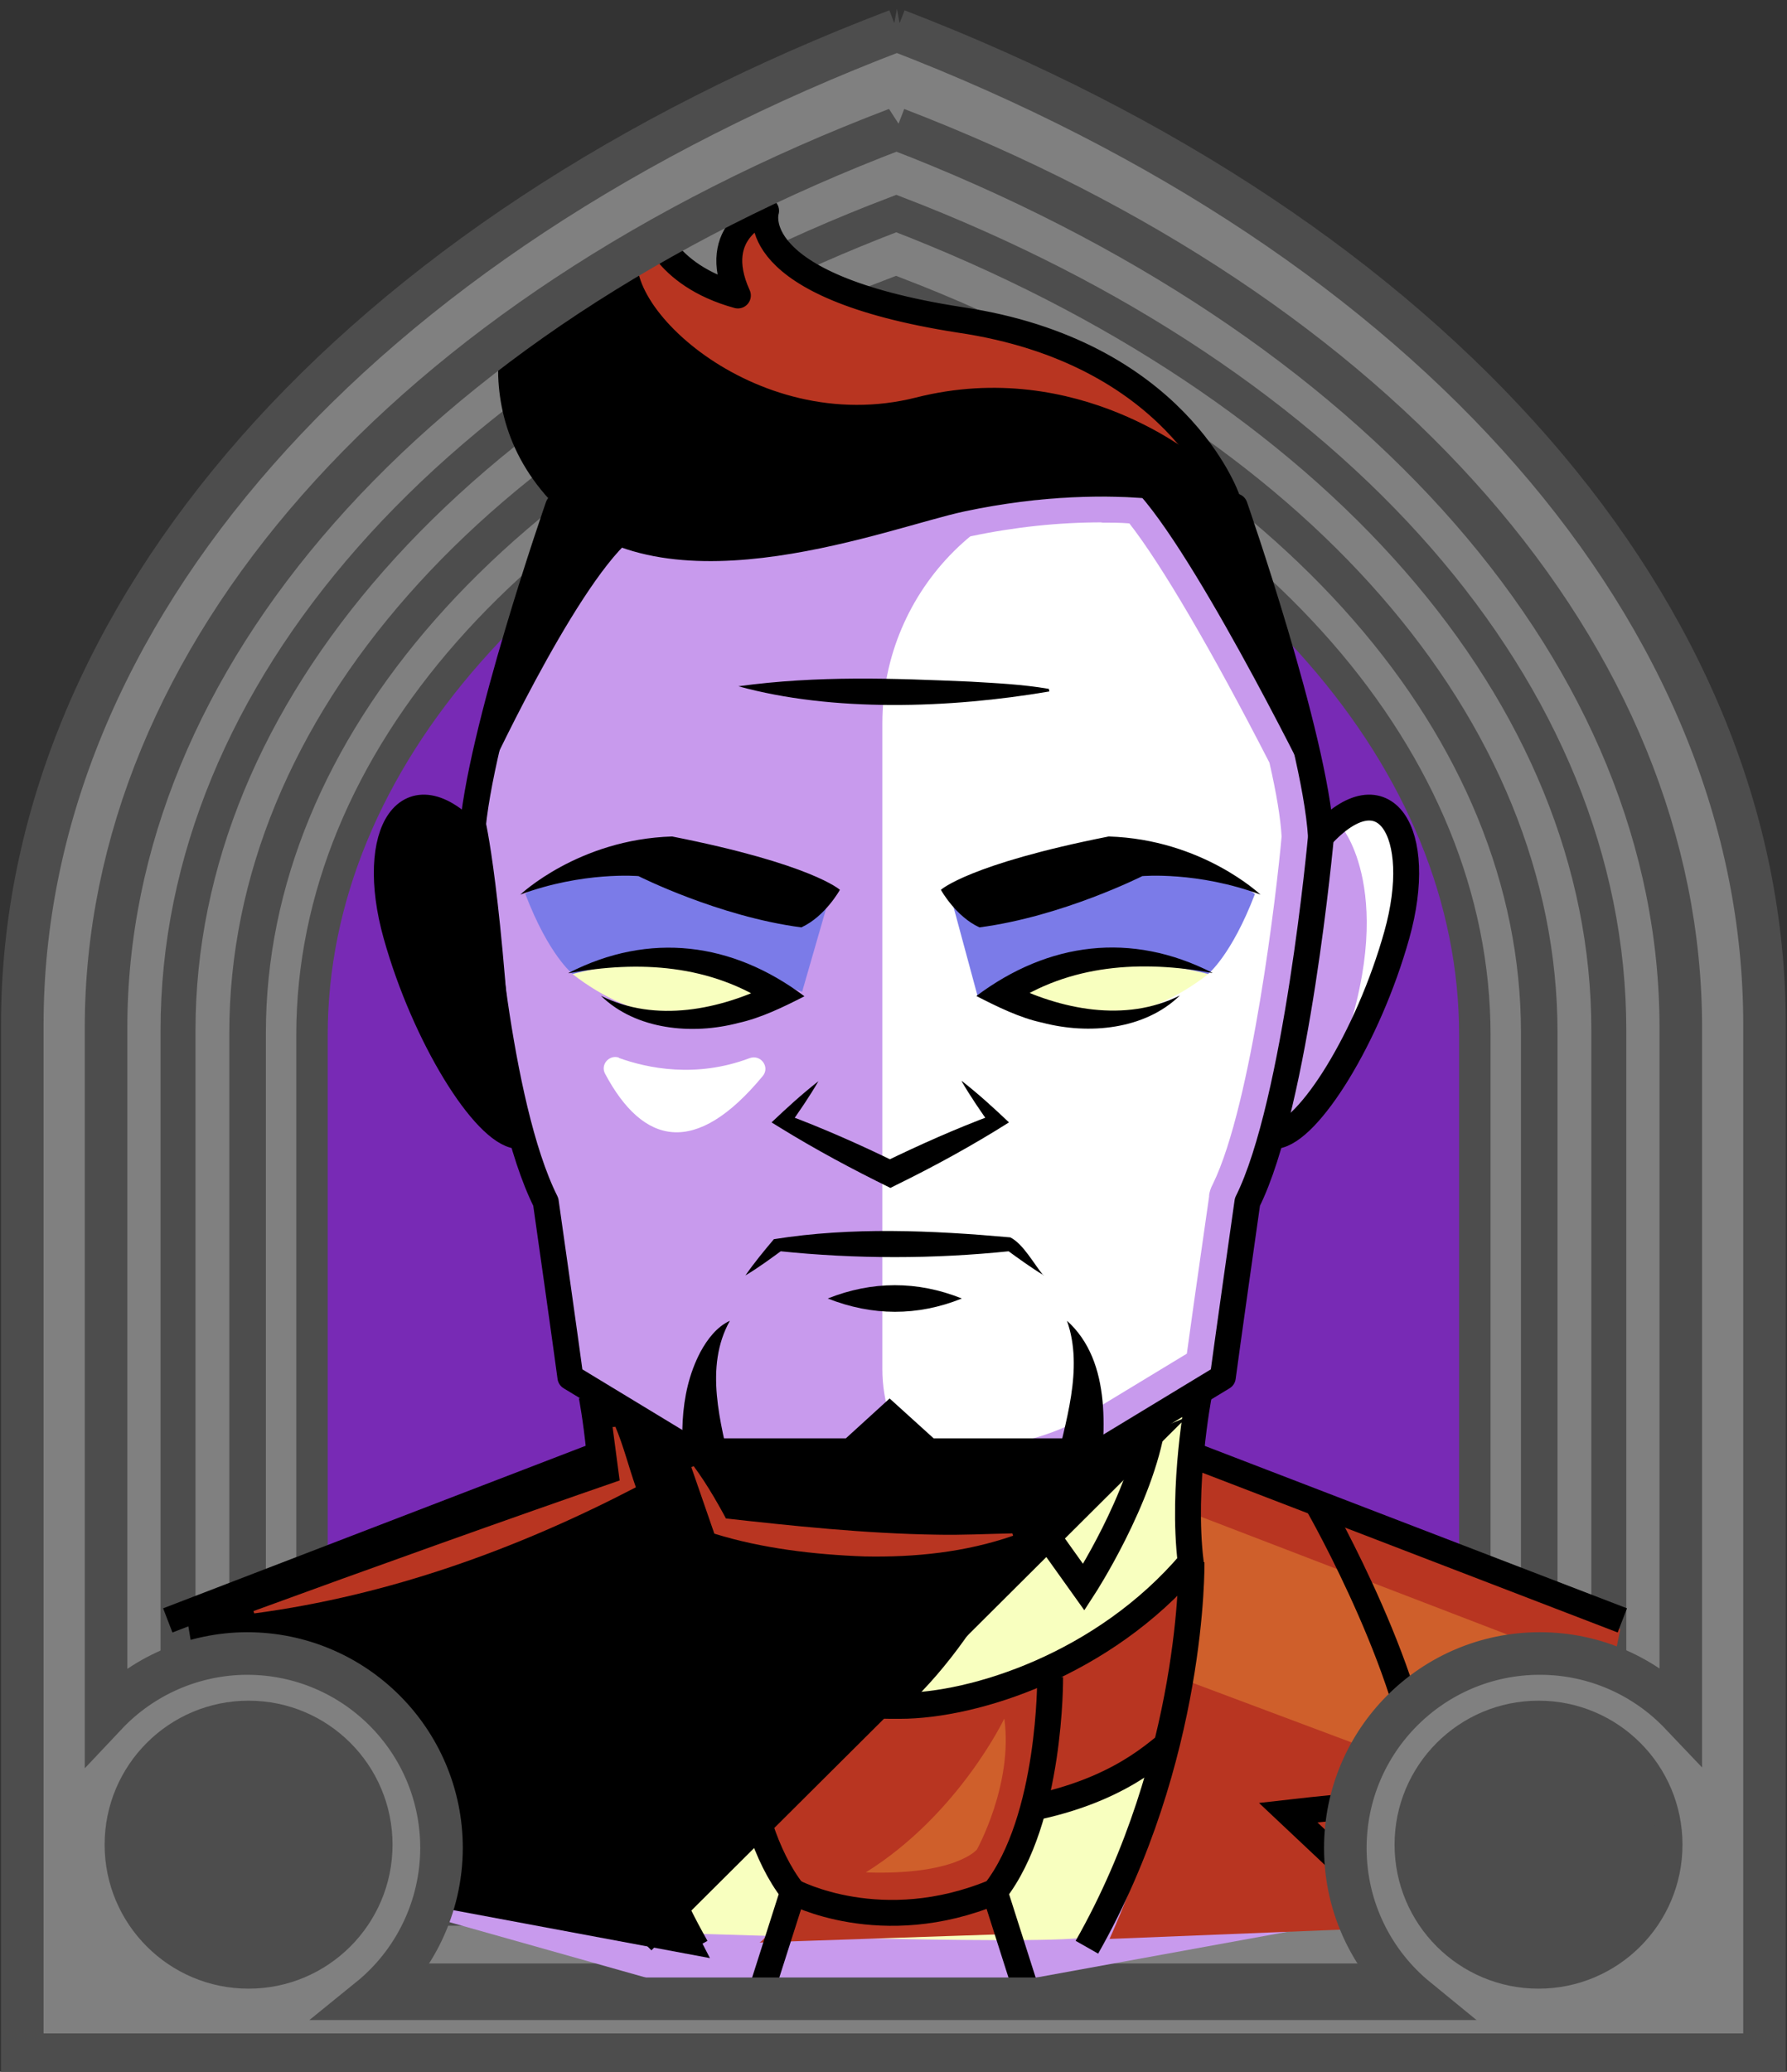<svg id="Capa_2" xmlns="http://www.w3.org/2000/svg" xmlns:xlink="http://www.w3.org/1999/xlink" viewBox="0 0 69.02 80">
<rect x="0" y="0" width="69.02" height="80" fill="#333333" stroke="none"/>
<defs >
<style >
.cls-1{fill:#c89aed;}.cls-2{fill:#fff;}.cls-3{fill:#f8ffbf;}.cls-4{fill:#7b7be8;}.cls-5{fill:#a88347;}.cls-6{fill:#782ab5;}.cls-7{stroke-miterlimit:10;}.cls-7,.cls-8{stroke:#000;}.cls-7,.cls-8,.cls-9,.cls-10,.cls-11{fill:none;}.cls-8,.cls-9{stroke-linecap:round;stroke-linejoin:round;}.cls-9{stroke:#deb778;stroke-dasharray:0 0 0 4.06;}.cls-12{fill:#deb778;}.cls-13{fill:url(#USGS_19_Inundación_de_tierra_2);}.cls-11{stroke:#1d1d1b;stroke-dasharray:0 0 2 2;stroke-width:.3px;}.cls-14{fill:#cf5f2b;}.cls-15{fill:#fcf0c5;}.cls-16{fill:#b83521;}
</style>
<pattern id="USGS_19_Inundación_de_tierra_2" x="0" y="0" width="72" height="72" patternTransform="translate(-380.48 -17071) rotate(-90)" patternUnits="userSpaceOnUse" viewBox="0 0 72 72">
<g >
<rect class="cls-10" width="72" height="72">
</rect>
<g >
<line class="cls-11" x1="71" y1="71" x2="144.44" y2="71">
</line>
<line class="cls-11" x1="71" y1="67" x2="144.44" y2="67">
</line>
<line class="cls-11" x1="71" y1="63" x2="144.44" y2="63">
</line>
<line class="cls-11" x1="71" y1="59" x2="144.44" y2="59">
</line>
<line class="cls-11" x1="71" y1="55" x2="144.44" y2="55">
</line>
<line class="cls-11" x1="71" y1="51" x2="144.44" y2="51">
</line>
<line class="cls-11" x1="71" y1="47" x2="144.44" y2="47">
</line>
<line class="cls-11" x1="71" y1="43" x2="144.44" y2="43">
</line>
<line class="cls-11" x1="71" y1="39" x2="144.44" y2="39">
</line>
<line class="cls-11" x1="71" y1="35" x2="144.44" y2="35">
</line>
<line class="cls-11" x1="71" y1="31" x2="144.44" y2="31">
</line>
<line class="cls-11" x1="71" y1="27" x2="144.44" y2="27">
</line>
<line class="cls-11" x1="71" y1="23" x2="144.44" y2="23">
</line>
<line class="cls-11" x1="71" y1="19" x2="144.44" y2="19">
</line>
<line class="cls-11" x1="71" y1="15" x2="144.44" y2="15">
</line>
<line class="cls-11" x1="71" y1="11" x2="144.44" y2="11">
</line>
<line class="cls-11" x1="71" y1="7" x2="144.44" y2="7">
</line>
<line class="cls-11" x1="71" y1="3" x2="144.44" y2="3">
</line>
</g>


<g >
<line class="cls-11" x1="-1" y1="71" x2="72.44" y2="71">
</line>
<line class="cls-11" x1="-1" y1="67" x2="72.44" y2="67">
</line>
<line class="cls-11" x1="-1" y1="63" x2="72.44" y2="63">
</line>
<line class="cls-11" x1="-1" y1="59" x2="72.44" y2="59">
</line>
<line class="cls-11" x1="-1" y1="55" x2="72.44" y2="55">
</line>
<line class="cls-11" x1="-1" y1="51" x2="72.44" y2="51">
</line>
<line class="cls-11" x1="-1" y1="47" x2="72.44" y2="47">
</line>
<line class="cls-11" x1="-1" y1="43" x2="72.44" y2="43">
</line>
<line class="cls-11" x1="-1" y1="39" x2="72.44" y2="39">
</line>
<line class="cls-11" x1="-1" y1="35" x2="72.44" y2="35">
</line>
<line class="cls-11" x1="-1" y1="31" x2="72.44" y2="31">
</line>
<line class="cls-11" x1="-1" y1="27" x2="72.44" y2="27">
</line>
<line class="cls-11" x1="-1" y1="23" x2="72.44" y2="23">
</line>
<line class="cls-11" x1="-1" y1="19" x2="72.44" y2="19">
</line>
<line class="cls-11" x1="-1" y1="15" x2="72.44" y2="15">
</line>
<line class="cls-11" x1="-1" y1="11" x2="72.44" y2="11">
</line>
<line class="cls-11" x1="-1" y1="7" x2="72.44" y2="7">
</line>
<line class="cls-11" x1="-1" y1="3" x2="72.44" y2="3">
</line>
<line class="cls-11" x1="1.04" y1="69" x2="74.48" y2="69">
</line>
<line class="cls-11" x1="1.04" y1="65" x2="74.48" y2="65">
</line>
<line class="cls-11" x1="1.04" y1="61" x2="74.48" y2="61">
</line>
<line class="cls-11" x1="1.04" y1="57" x2="74.48" y2="57">
</line>
<line class="cls-11" x1="1.04" y1="53" x2="74.48" y2="53">
</line>
<line class="cls-11" x1="1.04" y1="49" x2="74.48" y2="49">
</line>
<line class="cls-11" x1="1.04" y1="45" x2="74.48" y2="45">
</line>
<line class="cls-11" x1="1.04" y1="41" x2="74.48" y2="41">
</line>
<line class="cls-11" x1="1.04" y1="37" x2="74.48" y2="37">
</line>
<line class="cls-11" x1="1.04" y1="33" x2="74.48" y2="33">
</line>
<line class="cls-11" x1="1.04" y1="29" x2="74.48" y2="29">
</line>
<line class="cls-11" x1="1.04" y1="25" x2="74.48" y2="25">
</line>
<line class="cls-11" x1="1.04" y1="21" x2="74.48" y2="21">
</line>
<line class="cls-11" x1="1.04" y1="17" x2="74.48" y2="17">
</line>
<line class="cls-11" x1="1.04" y1="13" x2="74.48" y2="13">
</line>
<line class="cls-11" x1="1.04" y1="9" x2="74.48" y2="9">
</line>
<line class="cls-11" x1="1.04" y1="5" x2="74.48" y2="5">
</line>
<line class="cls-11" x1="1.04" y1="1" x2="74.48" y2="1">
</line>
</g>


<g >
<line class="cls-11" x1="-73" y1="71" x2=".44" y2="71">
</line>
<line class="cls-11" x1="-73" y1="67" x2=".44" y2="67">
</line>
<line class="cls-11" x1="-73" y1="63" x2=".44" y2="63">
</line>
<line class="cls-11" x1="-73" y1="59" x2=".44" y2="59">
</line>
<line class="cls-11" x1="-73" y1="55" x2=".44" y2="55">
</line>
<line class="cls-11" x1="-73" y1="51" x2=".44" y2="51">
</line>
<line class="cls-11" x1="-73" y1="47" x2=".44" y2="47">
</line>
<line class="cls-11" x1="-73" y1="43" x2=".44" y2="43">
</line>
<line class="cls-11" x1="-73" y1="39" x2=".44" y2="39">
</line>
<line class="cls-11" x1="-73" y1="35" x2=".44" y2="35">
</line>
<line class="cls-11" x1="-73" y1="31" x2=".44" y2="31">
</line>
<line class="cls-11" x1="-73" y1="27" x2=".44" y2="27">
</line>
<line class="cls-11" x1="-73" y1="23" x2=".44" y2="23">
</line>
<line class="cls-11" x1="-73" y1="19" x2=".44" y2="19">
</line>
<line class="cls-11" x1="-73" y1="15" x2=".44" y2="15">
</line>
<line class="cls-11" x1="-73" y1="11" x2=".44" y2="11">
</line>
<line class="cls-11" x1="-73" y1="7" x2=".44" y2="7">
</line>
<line class="cls-11" x1="-73" y1="3" x2=".44" y2="3">
</line>
<line class="cls-11" x1="-70.96" y1="69" x2="2.48" y2="69">
</line>
<line class="cls-11" x1="-70.96" y1="65" x2="2.48" y2="65">
</line>
<line class="cls-11" x1="-70.96" y1="61" x2="2.48" y2="61">
</line>
<line class="cls-11" x1="-70.96" y1="57" x2="2.48" y2="57">
</line>
<line class="cls-11" x1="-70.96" y1="53" x2="2.48" y2="53">
</line>
<line class="cls-11" x1="-70.96" y1="49" x2="2.48" y2="49">
</line>
<line class="cls-11" x1="-70.96" y1="45" x2="2.48" y2="45">
</line>
<line class="cls-11" x1="-70.96" y1="41" x2="2.48" y2="41">
</line>
<line class="cls-11" x1="-70.96" y1="37" x2="2.48" y2="37">
</line>
<line class="cls-11" x1="-70.96" y1="33" x2="2.48" y2="33">
</line>
<line class="cls-11" x1="-70.96" y1="29" x2="2.48" y2="29">
</line>
<line class="cls-11" x1="-70.96" y1="25" x2="2.48" y2="25">
</line>
<line class="cls-11" x1="-70.96" y1="21" x2="2.48" y2="21">
</line>
<line class="cls-11" x1="-70.96" y1="17" x2="2.48" y2="17">
</line>
<line class="cls-11" x1="-70.96" y1="13" x2="2.48" y2="13">
</line>
<line class="cls-11" x1="-70.96" y1="9" x2="2.48" y2="9">
</line>
<line class="cls-11" x1="-70.96" y1="5" x2="2.48" y2="5">
</line>
<line class="cls-11" x1="-70.96" y1="1" x2="2.48" y2="1">
</line>
</g>


</g>


</pattern>
</defs>

  <path
     id="path7641-4"
     style="fill:#782ab5;fill-opacity:1;stroke:#4d4d4d;stroke-width:1.622;stop-color:#000000"
     d="M 34.9,1.694 C 14.323,9.527 1.63,23.954 1.569,39.581 V 79.197 H 67.964 V 39.581 C 67.958,23.99 55.374,9.571 34.9,1.694 Z"/>
  <path
     id="path7641-7"
     style="fill:#808080;stroke:#4d4d4d;stroke-width:1.483;stop-color:#000000"
     d="M 34.629,5.043 C 15.816,12.204 4.154,25.395 4.154,39.683 V 76.559 H 64.859 V 39.683 c 0,-14.255 -11.51,-27.438 -30.23,-34.64 z m -0.012,3.436 C 51.537,14.988 61.942,26.904 61.942,39.789 v 33.828 H 7.072 v -33.828 c 0,-12.914 10.54,-24.837 27.545,-31.31 z"/>
  <path
     id="path7641-7-8"
     style="fill:#808080;stroke:#4d4d4d;stroke-width:1.35;stop-color:#000000"
     d="M 34.618,8.246 C 17.491,14.766 6.876,26.774 6.876,39.781 v 33.57 H 62.138 v -33.57 c 0,-12.977 -10.478,-24.978 -27.52,-31.535 z m -0.011,3.128 c 15.403,5.926 24.875,16.774 24.875,28.503 V 70.672 H 9.532 V 39.877 c 0,-11.756 9.595,-22.61 25.075,-28.503 z"/>
  <path
     id="path7641-7-8-0"
     style="fill:#808080;stroke:#4d4d4d;stroke-width:1.214;stop-color:#000000"
     d="M 34.607,11.526 C 19.207,17.389 9.662,28.186 9.662,39.881 V 70.066 H 59.352 V 39.881 c 0,-11.668 -9.422,-22.459 -24.745,-28.355 z m -0.01,2.812 c 13.85,5.329 22.366,15.083 22.366,25.629 V 67.657 H 12.05 V 39.968 c 0,-10.571 8.627,-20.33 22.547,-25.629 z"/>




<g >
<path class="cls-1" d="M61.34,70.66l-4.13,2.57-26.35,4.8-20.99-5.92-2.68-9.82,15.85-6.14,.12-1.9-.26-.28-.97-1.05-.11-.12-1.16-7.56-.18-1.15s-.19-.15-.5-.43c-.25-.21-.59-.52-.97-.89-.01,0-.03-.02-.05-.04-.37-.37-.78-.8-1.21-1.28,0-.01-.01-.02-.02-.03-.16-.18-.33-.37-.49-.57-1.56-1.9-3.02-7.14-2.23-8.59,.15-.27,.36-.46,.6-.59,.97-.52,2.47-.06,2.71,.02,.01,0,.03,0,.04,.01,0,0-.45-3.69,3.57-12.28-3.13-2.46-1.68-8.71-1.68-8.71,0,0,0,.89,3.02,1.45-.56-1.56,1.78-3.34,1.78-3.34,0,.15,.1,1.38,3.35,2.22-.56-1.56,1.01-3.01,1.01-3.01,0,0,.56,3.24,7.81,4.13,6.26,.67,10.27,6.81,10.27,6.81,0,0,.65,1.07,1.4,3.05,.84,2.22,1.83,5.59,2.18,9.9,1.78-1.9,3.9-.11,3.12,3.57-.58,3.13-1.88,5.3-2.99,6.66-.91,1.09-1.69,1.67-1.88,1.8l-.04,.03-1.12,2.12-.78,6.92-1.67,.9,.03,.1,.53,2.13,14.4,5.47,.67,9.04Z">
</path>
<path d="M47.74,19.07s-6.55-1.15-11.75,.47c-6.28,2.03-11.09,2.72-14.06-.13s-1.28-8.52-1.28-8.52l2.62,1.26s.65-3.01,1.79-3.35c1.07,2.16,3.35,2.23,3.35,2.23,0,0-.53-1.9,1.1-2.58,.74,1.82,2.43,2.84,4.66,3.17s11.01,2.23,13.58,7.43Z">
</path>
<path class="cls-1" d="M54.19,35.49c-.58,3.13-1.88,5.3-2.99,6.66l-1.88,1.8-.04,.03-1.12,2.12-.78,6.92-1.64,1-3.64,2.22-8.36,2.43-6.41-2.53-4.43-2.17-.92-.45-.05-.6-.53-6.4s-.17-.06-.74-1.28c-.19-.39-.41-.91-.68-1.58-.05-.11-.09-.22-.14-.34-.29-.16-.57-.34-.83-.55-.01,0-.03-.02-.05-.04-.44-.36-.85-.8-1.21-1.28,0-.01-.01-.02-.02-.03-1.75-2.36-2.51-5.79-2.75-7.24-.16-1.02,.01-1.99,.63-2.51,.53-.45,1.42-.54,2.71,.02,.01,0,.03,0,.04,.01,.64-2.39,3.52-11.52,3.52-11.52,3.99,1.17,6.42,1.36,13.42-.68,7-2.04,10.88-.19,10.88-.19l2.71,2.71c.84,2.22,1.83,5.59,2.18,9.9,1.78-1.9,3.9-.11,3.12,3.57Z">
</path>
<path class="cls-2" d="M34.08,52.86V27.93c0-5.17,4.23-9.45,9.4-9.29,.4,.01,.73,.05,.95,.12,4.93,4.93,6.6,12.02,6.8,13.11-1.68,8.38-2.07,12.81-3.15,14.68-1.08,5.22-.89,7.1-.89,7.1l-8.97,4.83h0c-2.46-.76-4.14-3.04-4.14-5.61Z">
</path>
<path class="cls-3" d="M30.08,38.34s-4.45-2.06-7.97-.73c2.39,1.86,5.24,2.32,7.97,.73Z">
</path>
<path class="cls-3" d="M38.7,38.34s4.45-2.06,7.97-.73c-2.39,1.86-5.24,2.32-7.97,.73Z">
</path>
<path class="cls-3" d="M29.46,57.97s2.61,5.65,4.97,7.84c2.78-2.53,5.23-8.18,5.23-8.18l2.87-1.69,3.96-2.02s-.51,3.63-.51,6.32c-.93,9.61-3.75,14.06-3.88,14.5s-15.43-.08-15.43-.08c0,0-1.94-3.29-2.78-6.83s-1.15-12.39-1-13.87c2.51,1.05,4.43,2.17,4.43,2.17l2.13,1.83Z">
</path>
<path class="cls-16" d="M23.53,60.65s3.33,5.03,10.54,5.17c7.41,.07,11.92-5.57,11.92-5.57,0,0-.42,6.46-1.1,7.48-3.2,1.97-4.62,1.77-4.62,1.77l-1.84,3.81,.82,1.36s-10.13,.34-9.93,.34,1.22-1.63,1.22-1.63l-1.5-3.4s-5.03-2.11-5.51-2.72c-.54-3.88,0-6.6,0-6.6Z">
</path>
<path class="cls-14" d="M38.79,66.36s-1.76,3.7-5.35,5.94c3.47,.12,4.29-.88,4.29-.88,0,0,1.41-2.53,1.06-5.06Z">
</path>
<path class="cls-16" d="M42.85,74.88s2.75-6.05,2.94-10.34,.48-8.39,.48-8.39c0,0,14.6,4.88,16.31,6.77-1.33,6.64-3.32,11.29-3.32,11.29l-16.41,.66Z">
</path>
<path d="M23.04,56.15l-15.85,6.14,1.65,9.85,18.58,3.47-2.73-5.29s-2.4-6.97-1.65-14.18Z">
</path>
<polygon points="45.84 54.72 25.16 75.31 19.24 69.39 23.1 55.84 23.1 53.69 28.08 56.18 31.34 58.5 36.23 58.15 41.12 57.04 42.1 56.24 45.84 54.72">
</polygon>
<path class="cls-1" d="M42.53,20.18h0c.36,0,.73,0,1.09,.03,1.25,1.6,3.19,4.92,5.41,9.24,.27,1.18,.43,2.14,.47,2.85-.18,2.06-1.15,10.33-2.65,13.41-.1,.18-.14,.35-.15,.44,0,.02,0,.04,0,.05-.49,3.39-.74,5.2-.86,6.07l-4.57,2.77c-1.45,.68-3.37,1.03-5.89,1.06-.15,0-.31,0-.46,0-4.15,0-7.43-1.46-8.15-1.81l-3.35-2.03c-.12-.87-.37-2.68-.86-6.07,0-.02,0-.05-.01-.06-.02-.08-.05-.25-.15-.43-1.51-3.08-2.47-11.72-2.63-13.72,.07-.67,.22-1.54,.48-2.66,1.61-3.26,3.05-5.72,4.13-7.04,.94,.25,1.96,.38,3.06,.38,2.98,0,6.04-.86,8.27-1.49l.25-.07c.6-.17,1.12-.31,1.52-.39,1.7-.36,3.41-.54,5.08-.54m0-1c-1.49,0-3.27,.14-5.28,.56-.48,.1-1.11,.28-1.83,.48-2.17,.61-5.16,1.45-8,1.45-1.18,0-2.33-.16-3.38-.53-1.63,1.71-3.74,5.8-4.75,7.85-.25,1.1-.45,2.13-.53,2.97v.03c.05,.63,.98,10.63,2.76,14.2,.03,.04,.04,.1,.05,.15,.6,4.19,.84,5.96,.92,6.54l3.8,2.3c.75,.37,4.2,1.93,8.63,1.93,.16,0,.32,0,.48,0,3.26-.04,5.15-.61,6.34-1.18l5.02-3.04c.08-.58,.32-2.35,.92-6.54,.01-.05,.02-.11,.05-.15,1.77-3.56,2.72-13.16,2.78-13.88-.05-.87-.25-1.99-.53-3.21-1.19-2.32-4.02-7.7-5.86-9.87-.48-.03-1.01-.05-1.59-.05h0Z">
</path>
<path class="cls-16" d="M46.31,17.74s-4.65-3.98-10.93-2.39-11.93-3.93-10.57-5.96c1.4,1.99,3.48,1.94,3.48,1.94,0,0-.36-1.99,.95-2.89,.72,2.3,4.11,3.34,6.24,3.34s8.77,2.26,10.84,5.96Z">
</path>
<path class="cls-2" d="M23.9,40.85c1.11,.4,2.98,.79,5.05,.01,.43-.16,.8,.34,.51,.69-2.6,3.14-4.62,2.67-6.09-.09-.19-.35,.16-.75,.54-.62Z">
</path>
<path class="cls-14" d="M45.87,58.37l14.62,5.62-1.65,5.78-13.21-4.95s.74-3.3,.25-6.44Z">
</path>
<path class="cls-4" d="M30.98,38.3l1.05-3.64-6.85-1.68s-3.43,.42-4.89,1.54c.91,2.38,1.83,3.09,1.83,3.09,0,0,2.57-.71,4.53-.43s4.34,1.12,4.34,1.12Z">
</path>
<path class="cls-4" d="M37.76,38.47l-1.03-3.81,6.85-1.68s3.43,.42,4.89,1.54c-.91,2.38-1.81,3.09-1.81,3.09,0,0-2.6-.71-4.55-.43s-4.36,1.29-4.36,1.29Z">
</path>
<path class="cls-2" d="M51.87,32.01s2.31,2.86-.4,9.46c4.29-7.55,2.86-11.61,.4-9.46Z">
</path>
<path class="cls-8" d="M47.39,19.25s-1.96-5.67-10.32-6.9c-8.43-1.31-7.48-4.21-7.48-4.21,0,0-2.25,.73-1.09,3.27-2.91-.8-3.34-2.76-3.34-2.76,0,0-2.25,1.96-1.67,3.56-2.83-.51-2.91-1.6-2.91-1.6,0,0-2.62,4.87,1.38,8.72s12.26,.55,15.18-.07c6.17-1.31,10.24,0,10.24,0Z">
</path>
<path class="cls-8" d="M21.56,19.55s-3.09,8.87-3.33,12.75c-2.46-2.69-4.04-.16-2.93,3.8s3.41,7.61,4.67,7.76">
</path>
<path class="cls-8" d="M18.58,33.93s.59,8.67,2.5,12.48c.77,5.41,.95,6.77,.95,6.77l5.59,3.39">
</path>
<path d="M18.71,30.2s3.4-7.4,5.63-9.36c-1.51-.46-2.75-1.83-2.75-1.83,0,0-2.29,7.53-3.01,11.46">
</path>
<path class="cls-8" d="M47.69,19.55s3.09,8.87,3.33,12.75c2.46-2.69,4.04-.16,2.93,3.8s-3.41,7.61-4.67,7.76">
</path>
<path class="cls-8" d="M51.02,32.31s-.94,10.3-2.84,14.1c-.77,5.41-.95,6.77-.95,6.77l-5.59,3.39">
</path>
<path d="M50.53,30.2s-4.73-9.58-6.96-11.55c1.51-.46,4.07,.35,4.07,.35,0,0,2.29,7.53,3.01,11.46">
</path>
<path d="M20.09,34.55s2.25-2.14,5.87-2.25c5.41,1.07,6.48,2.06,6.48,2.06,0,0-.57,1.03-1.49,1.45-3.2-.42-6.29-1.98-6.29-1.98,0,0-2.14-.19-4.58,.72Z">
</path>
<path d="M21.96,37.57c3.12-1.6,6.33-1.19,9.11,.9-.8,.41-1.68,.84-2.55,1.03-1.78,.47-3.96,.27-5.31-1.05,2.11,1.06,4.61,.54,6.63-.47,0,0-.03,.85-.03,.85-2.36-1.59-5.13-1.75-7.85-1.25h0Z">
</path>
<path d="M48.69,34.55s-2.25-2.14-5.87-2.25c-5.41,1.07-6.48,2.06-6.48,2.06,0,0,.57,1.03,1.49,1.45,3.2-.42,6.29-1.98,6.29-1.98,0,0,2.14-.19,4.58,.72Z">
</path>
<path d="M46.82,37.57c-2.73-.5-5.5-.34-7.85,1.25,0,0-.03-.85-.03-.85,2.02,1.01,4.52,1.53,6.63,.47-1.35,1.32-3.52,1.52-5.31,1.05-.86-.18-1.75-.62-2.55-1.03,2.79-2.09,5.99-2.49,9.11-.9h0Z">
</path>
<path d="M37.16,41.75c.64,.5,1.23,1.04,1.81,1.59-1.41,.89-2.87,1.69-4.36,2.42,0,0-.22,.11-.22,.11-1.45-.71-2.87-1.47-4.25-2.32,0,0-.34-.21-.34-.21,.58-.55,1.17-1.09,1.81-1.59-.35,.6-.74,1.17-1.14,1.73l-.09-.44c1.44,.54,2.84,1.16,4.21,1.83h-.44c1.38-.67,2.77-1.29,4.22-1.83l-.09,.44c-.4-.56-.79-1.13-1.14-1.73h0Z">
</path>
<path d="M41.2,50.99c1.79,1.6,1.49,4.45,1.22,6.62-2.54,1.13-5.22,1.92-7.94,2.5-2.72-.58-5.4-1.37-7.94-2.5-.27-1.79-.36-3.74,.51-5.4,.27-.5,.64-.98,1.14-1.21-1,1.79-.36,3.93,.06,5.81,0,0-.55-.66-.55-.66,2.29,.8,4.61,1.5,6.99,1.96h-.4c2.38-.46,4.71-1.15,6.99-1.96l-.55,.66c.4-1.86,1.14-3.94,.48-5.81h0Z">
</path>
<path d="M28.51,26.5c3.1-.42,5.93-.31,8.96-.18,.99,.06,1.98,.1,3.04,.28l.02,.1c-3.87,.66-8.38,.8-12.01-.2h0Z">
</path>
<path class="cls-7" d="M46.3,53.9s-.67,3.5-.31,6.43c-3.36,3.95-8.36,5.54-11.23,5.54h-.37c-2.87,0-7.87-1.59-11.23-5.54,.37-2.93-.31-6.43-.31-6.43">
</path>
<path class="cls-7" d="M24.54,54.97c.44,2.9,2.66,6.32,2.66,6.32l2.32-3.25s1.74,4.79,5.25,7.84">
</path>
<path class="cls-7" d="M44.52,54.97c-.44,2.9-2.66,6.32-2.66,6.32l-2.32-3.25s-1.74,4.79-5.25,7.84">
</path>
<line class="cls-7" x1="22.81" y1="56.29" x2="6.48" y2="62.57">
</line>
<line class="cls-7" x1="46.33" y1="56.29" x2="62.66" y2="62.57">
</line>
<path class="cls-7" d="M23.17,60.33s-.43,7.54,3.72,14.86">
</path>
<path class="cls-7" d="M17.83,58.44s-3.85,6.64-3.92,11.02c4.53,.45,5.21,.53,5.21,.53l-3.77,3.55">
</path>
<path class="cls-7" d="M46.02,60.33s.12,7.54-4.04,14.86">
</path>
<path class="cls-7" d="M50.93,58.15s3.96,6.93,4.03,11.31c-4.53,.45-5.21,.53-5.21,.53l3.77,3.55">
</path>
<path class="cls-7" d="M28.49,64.76s-.05,5.49,2.14,8.29l-1.24,3.89">
</path>
<path class="cls-7" d="M23.76,67.24c.28,0,1.58,1.75,5.3,2.54">
</path>
<path class="cls-7" d="M40.56,64.76s.05,5.49-2.14,8.29l1.24,3.89">
</path>
<path class="cls-7" d="M45.3,67.24c-.28,0-1.58,1.75-5.3,2.54">
</path>
<path class="cls-7" d="M30.64,73.05s3.4,1.83,7.78,0">
</path>
<polygon points="36.06 55.54 41.29 55.54 40.84 57.04 34.27 58.58 34.47 58.58 27.89 57.04 27.45 55.54 32.67 55.54 34.36 54 36.06 55.54">
</polygon>
<path d="M40.32,49.25c-.51-.31-.99-.66-1.47-1.01l.18,.07c-2.98,.31-5.97,.31-8.95,0l.18-.07c-.48,.35-.95,.7-1.47,1.01,.34-.49,.72-.95,1.1-1.4,3.01-.48,6.1-.34,9.13-.07,.5,.25,.9,1.01,1.28,1.47h0Z">
</path>
<path d="M31.97,50.14c1.71-.68,3.46-.69,5.18,0-1.71,.69-3.46,.68-5.18,0h0Z">
</path>
<path class="cls-16" d="M23.76,55.07c.33,.78,.52,1.57,.8,2.36-4.61,2.4-9.56,4.18-14.74,4.87,0,0-.03-.09-.03-.09,4.18-1.53,10.04-3.63,14.19-5.06,0,0-.04,.07-.04,.07l-.28-2.12h.1Z">
</path>
<path class="cls-16" d="M26.79,56.61c.56,.76,1.01,1.57,1.44,2.38l-.41-.38c2.78,.31,5.58,.61,8.39,.65,.94,.02,1.88-.03,2.89-.05l.03,.09c-1.84,.64-3.8,.84-5.74,.8-1.94-.07-3.97-.31-5.8-.88,0,0-.89-2.57-.89-2.57l.09-.03h0Z">
</path>
<path d="M18.73,31.61s-1.7-.75-3.26,.12,0,5.18,.56,7.05,2.49,4.74,3.87,4.93c-.49-9.44-1.17-12.1-1.17-12.1Z">
</path>
</g>




  <g
     id="g20645">
    <path
       style="fill:#808080;stroke:#4d4d4d;stroke-width:0.938;stop-color:#000000;fill-opacity:1"
       d="m 9.542,65.883 a 5.476,5.476 0 0 1 5.476,5.476 5.476,5.476 0 0 1 -5.476,5.476 5.476,5.476 0 0 1 -5.476,-5.476 5.476,5.476 0 0 1 5.476,-5.476 z"/>
    <path
       style="fill:#808080;stroke:#4d4d4d;stroke-width:0.938;stop-color:#000000;fill-opacity:1"
       d="m 59.472,65.883 a 5.476,5.476 0 0 1 5.476,5.476 5.476,5.476 0 0 1 -5.476,5.476 5.476,5.476 0 0 1 -5.476,-5.476 5.476,5.476 0 0 1 5.476,-5.476 z"/>
    <path
       id="path7641"
       style="fill:#808080;stroke:#4d4d4d;stroke-width:1.644;stop-color:#000000"
       d="M 34.643,1.166 C 13.788,9.105 0.861,23.727 0.861,39.564 V 79.34 H 68.152 V 39.564 c 0,-15.801 -12.759,-30.415 -33.51,-38.398 z m -0.014,3.809 C 53.385,12.191 64.918,25.4 64.918,39.682 v 26.508 c -1.369,-1.441 -3.301,-2.342 -5.445,-2.342 -4.149,0 -7.512,3.363 -7.512,7.512 0,2.347 1.076,4.443 2.762,5.82 H 14.27 c 1.756,-1.423 2.778,-3.56 2.783,-5.82 4.8e-5,-4.149 -3.363,-7.512 -7.512,-7.512 -2.062,0.006 -4.031,0.86 -5.445,2.361 V 39.682 c 0,-14.315 11.683,-27.532 30.533,-34.707 z"/>
    <circle
       style="fill:#4d4d4d;fill-opacity:1;stroke:#4d4d4d;stop-color:#000000"
       id="path16431"
       cx="9.601"
       cy="71.23"
       r="5.06" />
    <circle
       style="fill:#4d4d4d;fill-opacity:1;stroke:#4d4d4d;stop-color:#000000"
       id="path16431-3"
       cx="59.423"
       cy="71.23"
       r="5.06" />
  </g>
</svg>
